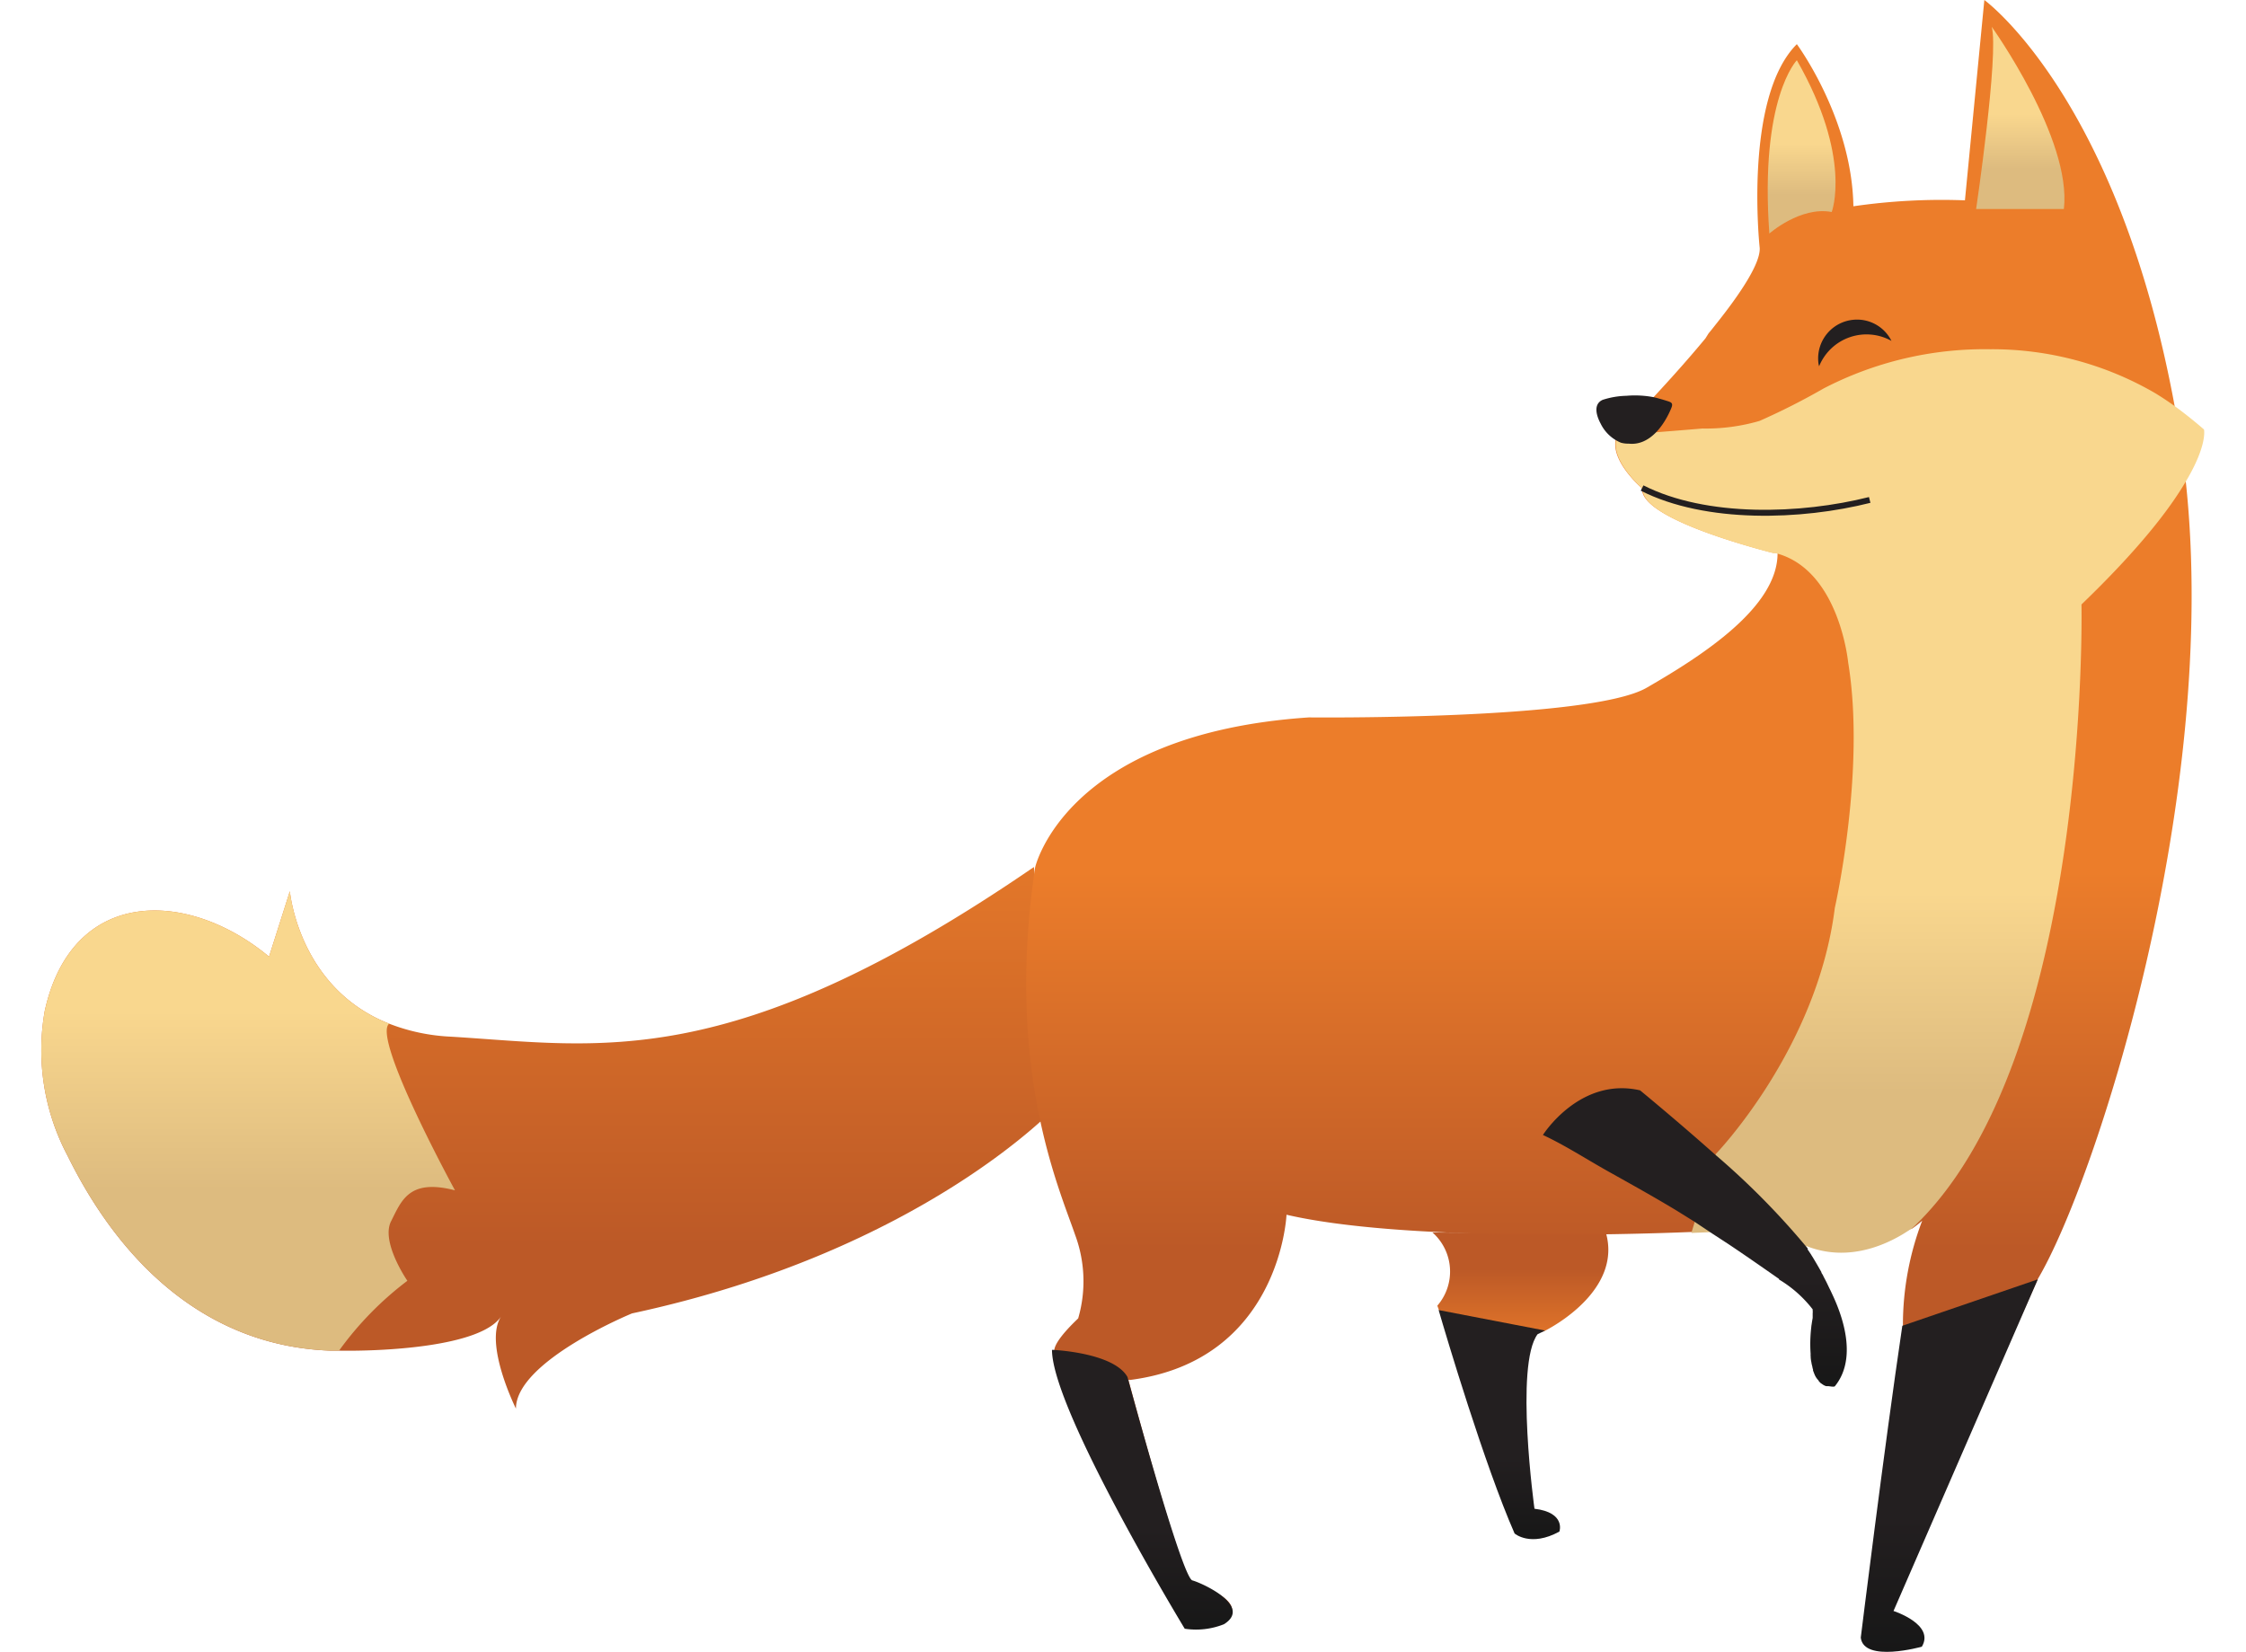 <svg id="Layer_1" data-name="Layer 1" xmlns="http://www.w3.org/2000/svg" xmlns:xlink="http://www.w3.org/1999/xlink" viewBox="0 0 188.67 138.77"><defs><style>.cls-1{fill:url(#linear-gradient);}.cls-2{fill:url(#linear-gradient-2);}.cls-3{fill:url(#linear-gradient-3);}.cls-4{fill:url(#linear-gradient-4);}.cls-5{fill:url(#linear-gradient-5);}.cls-6{fill:url(#linear-gradient-6);}.cls-7{fill:url(#linear-gradient-7);}.cls-8{fill:url(#linear-gradient-8);}.cls-9{fill:url(#linear-gradient-9);}.cls-10{fill:none;stroke:#231f20;stroke-miterlimit:10;stroke-width:0.5px;}.cls-11{fill:#231f20;}.cls-12{fill:url(#linear-gradient-10);}.cls-13{fill:url(#linear-gradient-11);}</style><linearGradient id="linear-gradient" x1="-830.21" y1="10.8" x2="-830.21" y2="36.46" gradientTransform="matrix(1, 0, 0, -1, 957.93, 140)" gradientUnits="userSpaceOnUse"><stop offset="0.59" stop-color="#ec7d2a"/><stop offset="0.88" stop-color="#bc5927"/></linearGradient><linearGradient id="linear-gradient-2" x1="-831.98" y1="10.69" x2="-831.98" y2="29.94" gradientTransform="matrix(1, 0, 0, -1, 957.93, 140)" gradientUnits="userSpaceOnUse"><stop offset="0" stop-color="#171717"/><stop offset="0.36" stop-color="#231f20"/></linearGradient><linearGradient id="linear-gradient-3" x1="-911.78" y1="21.66" x2="-911.78" y2="67.16" gradientTransform="matrix(1, 0, 0, -1, 957.93, 140)" gradientUnits="userSpaceOnUse"><stop offset="0.3" stop-color="#bc5927"/><stop offset="1" stop-color="#e37729"/></linearGradient><linearGradient id="linear-gradient-4" x1="-937.08" y1="26.53" x2="-937.08" y2="65.13" gradientTransform="matrix(1, 0, 0, -1, 957.93, 140)" gradientUnits="userSpaceOnUse"><stop offset="0.35" stop-color="#ddbb7f"/><stop offset="0.74" stop-color="#f9d78e"/></linearGradient><linearGradient id="linear-gradient-5" x1="-822.78" y1="1.91" x2="-822.78" y2="140" gradientTransform="matrix(1, 0, 0, -1, 957.93, 140)" gradientUnits="userSpaceOnUse"><stop offset="0.24" stop-color="#bc5927"/><stop offset="0.47" stop-color="#ec7d2a"/></linearGradient><linearGradient id="linear-gradient-6" x1="-861.97" y1="3.06" x2="-861.97" y2="26.6" xlink:href="#linear-gradient-2"/><linearGradient id="linear-gradient-7" x1="-797.47" y1="30.55" x2="-797.47" y2="110.79" gradientTransform="matrix(1, 0, 0, -1, 957.93, 140)" gradientUnits="userSpaceOnUse"><stop offset="0.22" stop-color="#ddbb7f"/><stop offset="0.43" stop-color="#f9d78e"/></linearGradient><linearGradient id="linear-gradient-8" x1="-815.55" y1="23.49" x2="-815.55" y2="48.67" xlink:href="#linear-gradient-2"/><linearGradient id="linear-gradient-9" x1="-794.18" y1="1.23" x2="-794.18" y2="32.52" xlink:href="#linear-gradient-2"/><linearGradient id="linear-gradient-10" x1="-806.59" y1="120.38" x2="-806.59" y2="134.94" gradientTransform="matrix(1, 0, 0, -1, 957.93, 140)" gradientUnits="userSpaceOnUse"><stop offset="0.22" stop-color="#ddbb7f"/><stop offset="0.52" stop-color="#f9d78e"/></linearGradient><linearGradient id="linear-gradient-11" x1="-788.22" y1="122.44" x2="-788.22" y2="137.75" xlink:href="#linear-gradient-10"/></defs><title>sobremi</title><path class="cls-1" d="M129.8,111.79h0c1.73-.9,6.27-3.89,5.12-8.15l-14.59-.1a4.38,4.38,0,0,1,.41,6.15s.32.89.43,1.13c1.16,2.24,3.62,12,6.16,17.78,0,0,1,1.34,3.47,0,0,0,.48-1.5-2.18-1.82,0,0-1.75-12.2.17-14.78A2.94,2.94,0,0,0,129.8,111.79Z"/><path class="cls-2" d="M128.9,126.75s-1.67-12.08.26-14.66l.63-.31-8.94-1.72c.63,2.18,3.85,13,6.38,18.77,0,0,1.34,1.17,3.76-.16C131,128.67,131.56,127.07,128.9,126.75Z"/><path class="cls-3" d="M86.85,72.84c-25.51,17.5-36.51,15-49,14.25A16.3,16.3,0,0,1,32.69,86c-7.63-3-8.34-11.13-8.34-11.13l-1.75,5.5C15.76,74.68,6.07,74.5,3.76,84.92A18.92,18.92,0,0,0,5.68,97.1c4.43,9,11.68,16,22.1,16.37h.7c3.41.06,11.88-.27,13.62-2.88-1.5,2.25,1.24,7.75,1.24,7.75,0-4,9.75-8,9.75-8,24.49-5.25,35.74-17.49,35.74-17.49Z"/><path class="cls-4" d="M38.22,100s-7-12.81-5.53-14c-7.63-3-8.34-11.13-8.34-11.13l-1.75,5.5C15.76,74.68,6.07,74.5,3.76,84.92A18.92,18.92,0,0,0,5.68,97.1c4.43,9,11.68,16,22.1,16.37h.7a27.54,27.54,0,0,1,5.74-5.87s-2.25-3.26-1.37-5S34.35,99,38.22,100Z"/><path class="cls-5" d="M183.61,40.44c-.16-1.5-.36-3-.6-4.45-.11-.61-.21-1.21-.32-1.8C177.91,8.13,166.69,0,166.69,0l-1.63,16.83a51.48,51.48,0,0,0-9.37.5c-.12-7.37-4.75-13.62-4.75-13.62-4.5,4.5-3.12,17.12-3.12,17.12.07,1.29-1.62,3.84-3.75,6.5-.18.23-.35.45-.54.67l-.27.43c-3.4,4.11-7.4,8.11-7.4,8.11-.92,1.94,2.08,4.49,2.08,4.49-.16,2.32,8.08,4.64,10.63,5.32l.37.09h.18l.2.05c0,4.51-6.25,8.55-11,11.29s-28.37,2.49-28.37,2.49c-20.51,1.38-23,12.62-23,12.62-2.51,16.87,2,26.87,3.37,30.87a11.18,11.18,0,0,1,.25,7c-2.75,2.62-1.88,3-1.88,3,0,5,11.32,23,11.32,23a3.86,3.86,0,0,0,2.77-.56c2.35-1.5-1.79-3-2.65-3.27s-5.2-16.5-5.34-17h.15c12.62-1.63,13.13-13.88,13.13-13.88,9.53,2.21,28.25,1.68,34,1.45l1.71-.07h.15a2.38,2.38,0,0,1,.3.18l.37.16h0a15.69,15.69,0,0,1,2.36,1.5c.8.64,1.77,1,2.57,1.64.17.14.21.42.39.5s.31.26.49.33a3.56,3.56,0,0,1,1,.53,7.06,7.06,0,0,1,.72.63c.11.12.12.37.22.5a2.1,2.1,0,0,1,.13.55,2.66,2.66,0,0,1,0,.69c0,.25-.28.5-.28.75,0,.56.1,1,.1,1.56a4,4,0,0,0,.35,1.84c.22.49.52.5.85.69s.11-1.11.33-1.38.35.8.47.48a3.67,3.67,0,0,0,.2-1.77,5.53,5.53,0,0,0,0-1.86,17.07,17.07,0,0,0-.49-1.73,19.1,19.1,0,0,0-1-2.09c-.41-.77-1.49-1.89-1.81-2.68a29.17,29.17,0,0,0,3.37.53,8,8,0,0,0,2.31-.49,19.52,19.52,0,0,0,3.7-1.28h.05a8.69,8.69,0,0,0,.84-.66,24.61,24.61,0,0,0-1.62,8.78c-.29,10.9-2.79,25.32-2.79,25.32.24,2.12,3.91,1.19,3.91,1.19,1.12-1.88-2.33-2.36-2.33-2.36l12.56-28.06C176,99.3,186.49,67.16,183.61,40.44Z"/><path class="cls-6" d="M100.16,132.77c-.88-.25-5.31-16.58-5.45-17.09h0c-1.18-2.08-6.34-2.28-6.34-2.28,0,5.06,11.15,23.43,11.15,23.43a6.31,6.31,0,0,0,3.3-.38C105.23,134.93,101,133,100.16,132.77Z"/><path class="cls-7" d="M185.14,36.08q-1.15-1-2.4-1.92c-.57-.41-1.15-.8-1.75-1.16a27.24,27.24,0,0,0-13.81-3.66,29.37,29.37,0,0,0-14,3.3,57.51,57.51,0,0,1-5.37,2.72A16.07,16.07,0,0,1,143,36q-3.56.3-7.11.56C135,38.52,138,41.07,138,41.07c-.16,2.32,8.08,4.64,10.63,5.32l.37.09h.18l.2.05c5.15,1.53,5.87,9.12,5.87,9.12,1.5,9.12-1.12,20.62-1.12,20.62-1.48,11.87-10,20.68-10,20.68l-1.75,5.63h0l-.3,1,1.71-.07h.25c.11,0,.08.11.2.17l.37.16h0a19.39,19.39,0,0,1,2.07,1.3l.22.15h0a19.27,19.27,0,0,1,1.61,1.25l.23.19.1.08c.19.16.64-.36.82-.2v.46a9,9,0,0,1,2.69,2.38c.56-.36.71-.32,1.3-.75v-.07c-.06-.15-.28-.24-.35-.39s-.22-.15-.29-.38,0-.59,0-.69-.26-.16-.26-.25c-.29-.5-.79-.91-1-1.26,0-.06.17-.06.06-.24s-.12-.32-.19-.42l-.18-.1h0c0-.06.33-.21.33-.21h0c3.73,1.47,7.17-.35,8.73-1.43h.05c15.1-14,14.3-52.48,14.3-52.48,4.84-4.66,7.4-8,8.77-10.34C185.46,37.36,185.14,36.08,185.14,36.08Z"/><path class="cls-8" d="M153.9,108.7h0c-.07-.15-.14-.31-.22-.46l-.21-.44c-.11-.23-.29-.55-.33-.65s-.14-.19-.14-.28c-.28-.51-.54-.94-.75-1.29a1.74,1.74,0,0,1-.11-.18l-.29-.43v-.09h0v0h0A64.4,64.4,0,0,0,144.08,97c-3.31-2.94-6.31-5.4-6.31-5.4-5.07-1.16-8.16,3.75-8.16,3.75,1.92.9,3.59,2,5.52,3.08s3.82,2.13,5.69,3.26l1.51.94,1.5,1h0l1.12.73.26.17c1.35.9,2.68,1.83,4,2.75l.23.16v.05a10.13,10.13,0,0,1,2.83,2.51v.13a.54.54,0,0,1,0,.18v.41a12,12,0,0,0-.17,3.05.29.29,0,0,0,0,.13,2.48,2.48,0,0,0,.06.54,2.33,2.33,0,0,0,.08.36h0a1,1,0,0,0,.06.25v.09l.12.31a1.53,1.53,0,0,0,.21.37c.05.08.15.14.15.21l.08.08h0a.43.43,0,0,0,.12.11l.19.13a.94.94,0,0,0,.23.1h.12c.19,0,.54.1.62,0C155.84,114.36,155.09,111.2,153.9,108.7Z"/><path class="cls-9" d="M159.06,135.34l12.12-27.86-11.38,3.9h0c-1.54,10.38-3.49,26.2-3.49,26.2.25,2.13,5.13.76,5.13.76C162.56,136.46,159.06,135.34,159.06,135.34Z"/><path class="cls-10" d="M157.06,42c-5.75,1.45-13.73,1.73-19.12-1"/><path class="cls-11" d="M136.81,37.27c1.77.2,3-1.56,3.59-3,.16-.4,0-.47-.31-.57s-.78-.24-1.17-.33a8.4,8.4,0,0,0-2.29-.12,7,7,0,0,0-2,.34c-.85.38-.49,1.41-.17,2a3.28,3.28,0,0,0,1.7,1.6A2.18,2.18,0,0,0,136.81,37.27Z"/><path class="cls-11" d="M155.74,26.86h0a3.26,3.26,0,0,0-3,3.52,1.78,1.78,0,0,0,.07.39,4.3,4.3,0,0,1,6.08-2.13A3.23,3.23,0,0,0,155.74,26.86Z"/><path class="cls-12" d="M150.94,5.06c4.68,8.18,2.93,12.75,2.93,12.75-2.62-.5-5.24,1.81-5.24,1.81C147.81,8.25,150.94,5.06,150.94,5.06Z"/><path class="cls-13" d="M173.37,17.56c.69-5.88-6.06-15.31-6.06-15.31C167.93,4.5,166,17.56,166,17.56Z"/></svg>